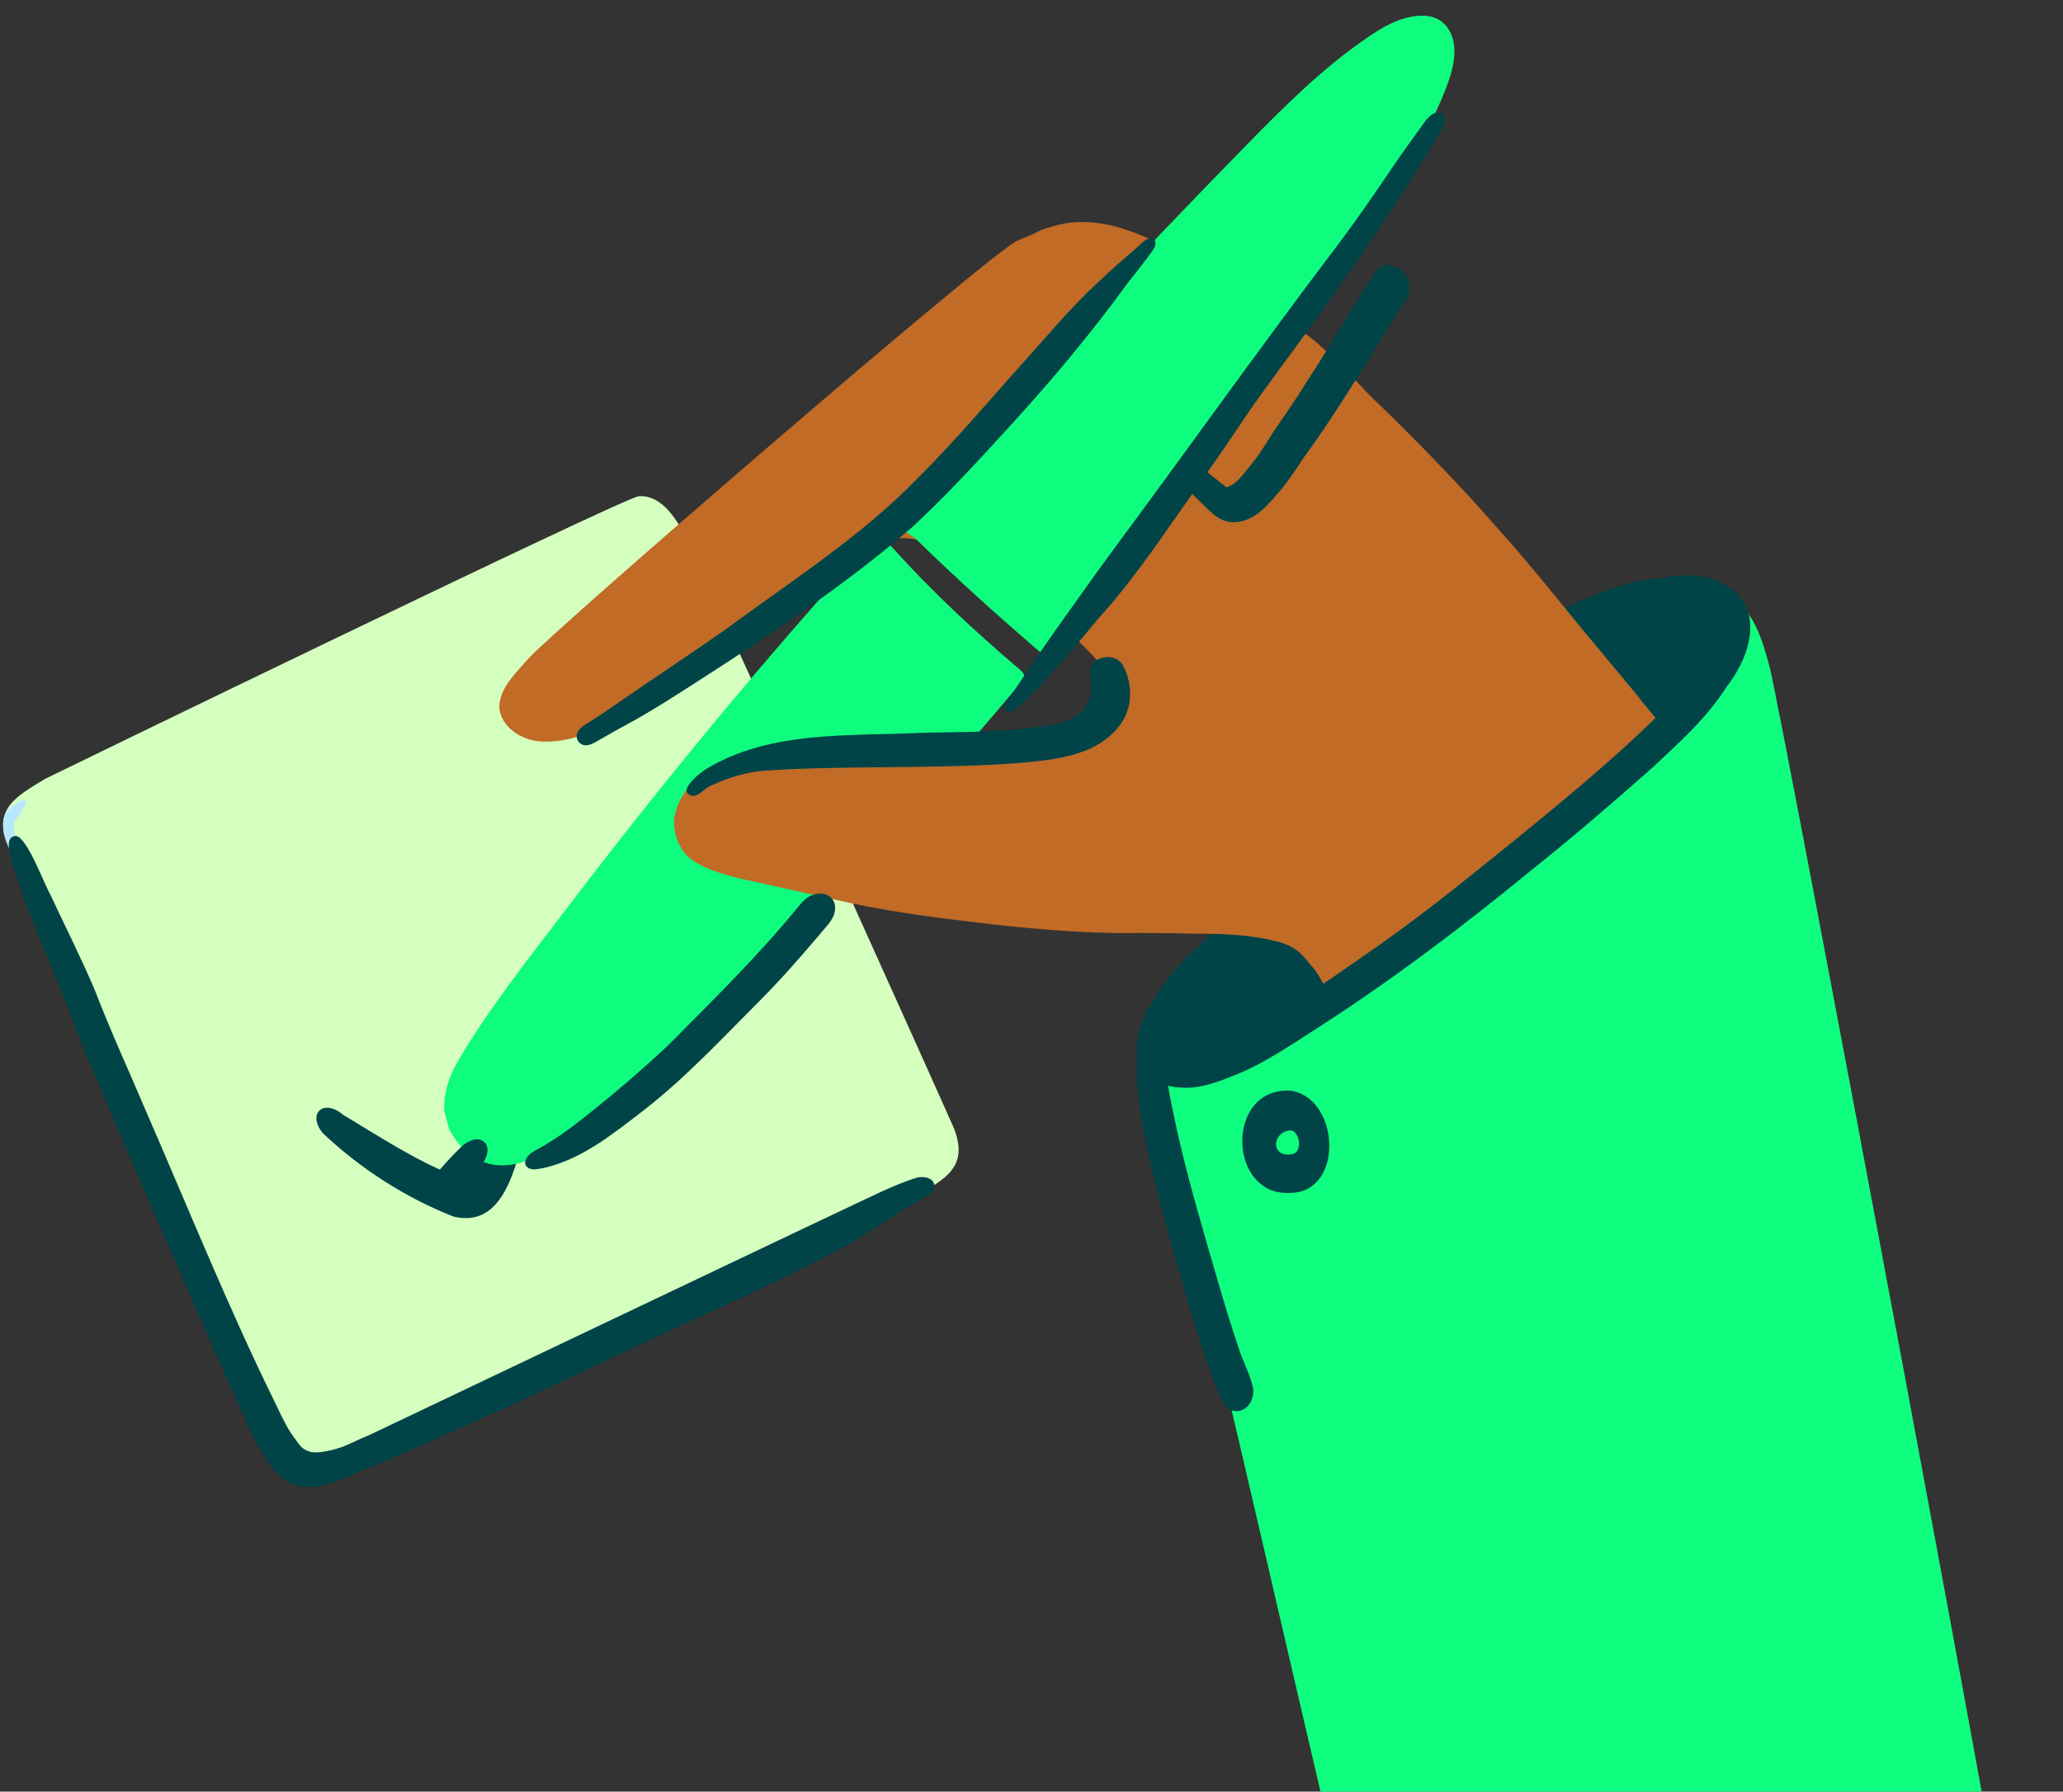 <svg width="137" height="119" viewBox="0 0 137 119" fill="none" xmlns="http://www.w3.org/2000/svg">
<rect x="0" y="0" width="137" height="119" fill="#333333" stroke="none"/>
<path d="M63.381 75.011C64.089 76.956 63.425 77.899 61.745 78.891C60.029 79.866 58.25 80.726 56.525 81.686C53.112 83.575 33.95 92.683 32.569 93.296C31.026 93.979 29.48 94.652 27.907 95.295C26.115 96.019 24.33 96.817 22.433 97.226C21.914 97.338 21.403 97.525 20.865 97.507C20.372 97.484 19.867 97.331 19.475 97.025C19.105 96.677 18.771 96.299 18.467 95.9C18.292 95.693 18.129 95.468 17.974 95.24C17.233 94.157 16.642 92.983 16.13 91.776C15.432 90.147 14.681 88.544 13.98 86.917C13.296 85.226 12.598 83.542 11.866 81.871C9.606 76.72 7.403 71.543 5.146 66.39C4.075 64.102 3.198 61.732 2.185 59.419V59.417C2.169 59.389 2.154 59.36 2.138 59.331C1.592 58.3 1.067 57.239 0.577 56.183C-0.561 53.73 1.153 52.856 3.007 51.726C3.083 51.678 41.68 32.921 42.417 32.962C42.554 32.953 42.693 32.955 42.831 32.969C43.991 33.164 44.705 34.219 45.278 35.153C45.884 36.038 63.222 74.6 63.381 75.011Z" fill="#D5FFBF"/>
<path d="M5.859 66.8C5.45 66.691 5.204 66.297 5.045 65.932C4.873 65.55 4.67 65.183 4.487 64.805C3.778 63.292 3.121 61.755 2.415 60.241C1.803 59.057 1.234 57.858 0.714 56.632C0.478 56.06 0.186 55.48 0.202 54.846C0.179 54.37 0.316 53.935 0.721 53.654C0.958 53.428 1.241 53.202 1.563 53.129C1.743 53.164 1.773 53.381 1.67 53.511C1.547 53.698 1.413 53.88 1.304 54.077C1.196 54.257 1.028 54.406 0.951 54.6C0.798 55.378 1.265 56.084 1.54 56.78C1.859 57.492 2.15 58.222 2.521 58.911C3.426 60.641 4.151 62.457 4.982 64.223C5.309 65.059 6.033 65.854 5.86 66.8H5.859Z" fill="#B7E8FF"/>
<path d="M19.808 98.698C18.203 98.251 17.391 96.502 16.679 95.133C15.446 92.533 7.792 75.079 5.261 68.928C4.25 66.062 2.988 63.3 1.894 60.467C1.618 59.751 1.367 59.027 1.128 58.299C0.929 57.611 0.024 55.487 1.101 55.531C1.85 55.743 2.895 58.631 3.346 59.427C4.333 61.537 5.384 63.622 6.297 65.765C7.346 68.494 8.569 71.149 9.711 73.839C12.49 80.221 15.094 86.683 18.155 92.939C18.53 93.683 18.854 94.475 19.315 95.172C19.321 95.182 19.327 95.192 19.333 95.202C19.412 95.331 19.508 95.451 19.599 95.572C19.67 95.673 19.742 95.773 19.815 95.873C19.934 96.038 20.073 96.184 20.246 96.282H20.244C20.244 96.283 20.245 96.281 20.246 96.282C20.249 96.284 20.252 96.285 20.254 96.287C20.29 96.307 20.328 96.326 20.367 96.341C20.368 96.342 20.369 96.342 20.369 96.342L20.369 96.342C20.374 96.344 20.38 96.347 20.386 96.349C20.548 96.421 20.719 96.476 20.895 96.482C20.917 96.483 20.942 96.483 20.965 96.483C21.171 96.483 21.381 96.453 21.582 96.414C21.765 96.378 21.948 96.346 22.128 96.297C22.405 96.221 22.679 96.143 22.944 96.03C23.185 95.927 23.424 95.824 23.659 95.708C23.856 95.611 24.058 95.524 24.259 95.435C24.811 96.091 24.802 97.285 23.99 97.704C22.925 98.156 21.69 98.771 20.491 98.771C20.262 98.771 20.033 98.748 19.808 98.698Z" fill="#004448"/>
<path d="M32.979 93.644C32.981 93.643 32.981 93.641 32.983 93.641C32.981 93.642 32.979 93.644 32.977 93.646L32.979 93.644Z" fill="#004448"/>
<path d="M20.734 98.218C19.995 98.186 19.232 97.935 18.75 97.35C18.599 97.202 18.469 97.037 18.34 96.87C18.091 96.605 17.75 96.262 17.824 95.87C17.898 95.608 18.143 95.427 18.412 95.396C18.686 95.365 18.919 95.449 19.134 95.582C19.622 95.884 20.022 96.435 20.618 96.454C20.642 96.454 20.666 96.454 20.689 96.454C20.756 96.47 20.826 96.48 20.895 96.483C20.918 96.483 20.94 96.483 20.964 96.483C21.171 96.483 21.38 96.453 21.582 96.415C21.765 96.378 21.949 96.346 22.128 96.297C22.405 96.222 22.68 96.144 22.944 96.031C23.185 95.927 24.275 95.429 24.275 95.429C24.311 95.417 24.521 95.319 24.594 95.284C24.708 95.237 57.318 79.693 58.664 79.089C59.383 78.769 60.109 78.466 60.858 78.225C61.28 78.108 62.045 78.194 62.042 78.778C61.994 79.432 61.223 79.567 60.773 79.879C58.999 80.945 57.307 82.151 55.475 83.12C51.425 85.273 47.05 87.183 42.999 89.064C40.142 90.454 37.245 91.763 34.378 93.134C32.211 94.109 30.053 95.103 27.87 96.043C25.674 96.939 23.472 98.225 21.047 98.225C20.944 98.225 20.839 98.224 20.734 98.218Z" fill="#004448"/>
<mask id="mask0_1_625" style="mask-type:alpha" maskUnits="userSpaceOnUse" x="7" y="60" width="35" height="32">
<path d="M19.25 71.679C19.25 71.679 26.387 76.86 30.099 79.555" stroke="#FF0000" stroke-width="23.3" stroke-linecap="round" stroke-linejoin="round"/>
</mask>
<g mask="url(#mask0_1_625)">
<path d="M30.126 80.809C26.932 79.557 23.91 77.61 21.423 75.251C20.374 73.922 21.511 72.968 22.778 74.041C25.163 75.469 27.495 77.021 30.087 78.06C31.935 78.996 32.411 74.624 32.903 73.476C34.399 67.736 35.768 61.964 37.173 56.202C37.498 54.861 37.661 53.464 38.127 52.166C38.775 50.975 40.34 52.032 40.223 53.138C39.657 56.409 38.765 59.622 38.032 62.86C36.987 66.596 36.234 70.407 35.193 74.143C34.339 76.632 33.806 81.681 30.126 80.809Z" fill="#004448"/>
</g>
<path d="M75.897 72.062C75.62 71.858 75.639 71.472 75.591 71.166C75.51 70.758 75.484 70.162 75.491 69.79C75.439 68.457 76.1 67.256 76.767 66.148C77.518 64.896 78.522 63.811 79.59 62.822C81.221 61.199 83.056 59.807 84.866 58.393C86.01 57.531 87.134 56.641 88.28 55.782C89.453 54.852 90.564 53.848 91.758 52.944C93.507 51.567 95.332 50.293 97.044 48.869C98.814 47.398 100.721 45.602 102.351 44.101C102.864 43.61 103.394 43.136 103.91 42.647C104.832 41.743 105.713 40.757 106.885 40.169C107.941 39.639 109.041 39.125 110.224 38.977C111.468 38.762 112.944 38.535 113.998 39.395C114.86 40.069 115.132 41.234 114.942 42.276C114.553 44.373 112.818 45.826 111.349 47.226C110.335 48.221 109.282 49.17 108.167 50.05C107.013 51.107 105.737 52.01 104.502 52.967C102.02 54.961 99.72 57.173 97.18 59.096C94.646 60.994 92.321 63.154 89.766 65.024C89.034 65.532 88.356 66.11 87.68 66.69C86.57 67.602 85.367 68.395 84.155 69.164C83.543 69.541 82.904 69.869 82.229 70.118C81.636 70.384 81.052 70.676 80.41 70.811C78.961 71.2 77.466 70.519 77.211 68.951C76.962 69.511 76.868 70.136 76.86 70.746C76.876 71.219 76.889 71.762 76.463 72.064C76.297 72.18 76.061 72.18 75.897 72.062ZM87.004 61.86C87.598 62.143 87.824 62.847 87.736 63.467C90.043 61.827 92.165 59.956 94.379 58.195C95.59 57.226 96.835 56.297 98.03 55.307C99.838 53.735 101.641 52.154 103.5 50.643C105.595 49.067 107.629 47.408 109.552 45.624C110.461 44.662 112.435 43.192 112.7 41.926C112.354 41.192 109.954 41.765 109.297 41.956C108.223 42.355 107.138 42.82 106.321 43.648C105.285 44.715 104.17 45.699 103.084 46.715C100.323 49.242 97.569 51.797 94.486 53.935C92.695 55.261 91.015 56.73 89.276 58.122C88.256 58.882 87.265 59.679 86.249 60.442C86.371 60.607 86.445 60.806 86.477 61.017C86.644 61.234 86.729 61.51 86.75 61.781C86.838 61.794 86.926 61.815 87.004 61.86Z" fill="#004448"/>
<path d="M106.997 47.364C106.997 47.362 106.997 47.362 106.996 47.36C106.912 47.173 106.862 46.981 106.849 46.786C106.141 47.157 105.421 46.481 105.411 45.764C103.867 43.762 105.828 42.486 107.607 41.837C108.435 41.449 109.386 40.436 110.342 40.929C110.735 40.81 111.181 40.983 111.426 41.302C112.105 40.992 112.914 41.341 113.056 42.098C113.419 42.628 113.319 43.331 113.014 43.861C113.123 44.863 112.233 45.43 111.493 45.893C110.701 46.415 109.891 46.911 109.015 47.283C108.434 47.847 107.482 48.296 106.997 47.364Z" fill="#004448"/>
<path d="M104.632 42.408C103.52 42.506 102.687 41.508 103.626 40.608C104.291 40.083 105.144 39.873 105.901 39.509C107.695 38.782 109.648 38.231 111.578 38.443C112.202 38.508 112.722 38.751 113.295 38.943C113.513 39.046 113.825 39.078 113.941 39.312C114.031 39.729 113.501 39.748 113.217 39.697C112.965 39.68 112.714 39.681 112.462 39.677C112.137 39.662 111.602 39.835 111.384 39.915C110.368 40.219 109.458 40.572 108.46 40.896C107.64 41.198 106.846 41.563 106.049 41.919C105.589 42.117 105.141 42.374 104.632 42.408Z" fill="#004448"/>
<path d="M92.181 27.723C92.566 28.52 91.686 28.963 91.034 28.581C90.606 28.326 90.36 27.864 89.994 27.535C89.342 26.881 88.704 26.209 88.065 25.549C87.848 25.84 87.663 26.154 87.446 26.445C86.294 27.777 85.279 29.216 84.195 30.601C83.467 31.622 82.604 32.537 81.859 33.545C81.354 34.303 80.712 34.944 80.093 35.606C79.685 36.071 79.344 36.592 78.976 37.087C77.985 38.312 76.939 39.497 75.846 40.631C75.222 41.25 74.698 41.961 74.129 42.629C74.097 42.68 74.062 42.727 74.025 42.77C74.858 43.71 75.542 44.792 75.668 46.06C75.768 46.673 75.772 47.297 75.642 47.906C75.62 48.046 75.576 48.183 75.479 48.291C75.148 48.664 74.568 48.551 74.221 48.255C73.713 47.837 73.813 47.344 73.917 46.776C73.972 45.751 73.651 44.729 72.952 43.968C71.8 42.633 70.423 41.514 69.064 40.398C67.191 38.869 65.208 37.515 63.004 36.516C61.7 35.945 60.23 35.511 58.813 35.883C58.792 35.888 58.773 35.892 58.752 35.898C58.749 35.901 58.746 35.902 58.743 35.904C57.674 36.484 56.757 37.292 55.748 37.964C55.141 38.374 54.543 38.798 54.017 39.18C53.062 39.865 52.123 40.575 51.178 41.272C49.568 42.448 47.922 43.57 46.252 44.659C44.884 45.598 43.471 46.503 41.986 47.258C41.465 47.622 40.835 47.881 40.3 48.156C39.152 48.706 37.945 49.17 36.664 49.246C35.991 49.292 35.297 49.24 34.687 48.936C33.737 48.511 32.907 47.507 33.23 46.421C33.509 45.361 34.368 44.588 35.056 43.778C36.641 41.956 65.881 16.686 67.541 15.996C67.906 15.836 68.273 15.678 68.645 15.537C69.122 15.232 69.713 15.091 70.251 14.941C72.849 14.291 75.469 15.366 77.739 16.564C79.347 17.411 80.957 18.338 82.489 19.284C83.73 20 84.865 20.866 85.972 21.768C85.997 21.782 86.019 21.795 86.039 21.806C87.005 22.26 87.754 23.046 88.533 23.757C89.461 24.67 90.375 25.595 91.219 26.587C91.542 26.961 91.911 27.311 92.181 27.723Z" fill="#C16B27"/>
<path d="M29.825 74.991C29.718 74.589 29.61 74.186 29.503 73.784C29.435 72.48 29.898 71.329 30.55 70.24C32.656 66.722 35.21 63.524 37.685 60.271C44.061 51.891 50.756 43.773 57.846 35.984C58.202 35.593 58.436 35.506 58.79 35.918C58.939 36.092 59.132 36.227 59.284 36.397C61.887 39.285 64.725 41.928 67.688 44.44C68.047 44.745 68.141 44.922 67.803 45.329C60.146 54.528 51.866 63.135 43.084 71.261C41.57 72.662 40.008 74.021 38.379 75.298C37.399 76.066 36.303 76.605 35.16 77.041C32.855 77.921 30.989 77.182 29.825 74.991Z" fill="#0FFD7E"/>
<path d="M96.495 2.642C96.702 3.492 96.532 4.415 96.221 5.317C95.695 6.844 94.973 8.279 94.14 9.661C90.497 15.709 86.302 21.371 82.055 27.001C78.041 32.32 74.326 37.862 70.09 43.018C69.609 43.602 69.386 43.586 68.84 43.115C66.114 40.765 63.441 38.359 60.869 35.843C60.43 35.413 59.545 35.19 59.592 34.603C59.632 34.111 60.311 33.665 60.719 33.208C67.917 25.16 75.301 17.283 82.847 9.562C85.301 7.052 87.81 4.56 90.724 2.549C91.799 1.808 92.913 1.131 94.271 1.045C95.382 0.975 96.192 1.525 96.495 2.642Z" fill="#0FFD7E"/>
<path d="M90.832 68.619C90.656 68.597 90.501 68.543 90.362 68.465C90.124 68.452 89.884 68.368 89.707 68.214C89.025 67.51 88.657 66.561 88.115 65.752C87.787 65.188 87.505 64.591 87.053 64.11C86.736 63.748 86.455 63.341 86.045 63.074C85.645 62.796 85.198 62.615 84.723 62.515C83.008 62.079 81.245 62.015 79.485 62.019C77.808 61.979 76.129 61.95 74.451 61.976C71.291 61.952 67.914 61.642 64.825 61.266C62.115 60.955 59.409 60.589 56.736 60.038C54.609 59.581 52.491 59.08 50.365 58.621C49.201 58.372 48.028 58.12 46.931 57.648C46.772 57.588 46.61 57.512 46.451 57.423C46.44 57.417 46.429 57.412 46.418 57.405C46.173 57.273 45.939 57.117 45.724 56.926C45.015 56.258 44.671 55.211 44.788 54.249C45.021 53.033 45.834 51.928 46.9 51.304C47.77 50.803 48.757 50.536 49.753 50.458C52.365 50.206 54.994 50.234 57.615 50.184C60.561 50.11 63.514 50.08 66.446 49.749C68.49 49.59 70.625 49.313 72.443 48.311C73.116 47.839 73.79 47.163 73.936 46.327C74.028 45.108 73.382 44.04 72.502 43.238C72.638 43.062 72.77 42.883 72.908 42.708C73.236 42.288 73.572 41.875 73.905 41.459C74.257 41.018 74.597 40.567 74.934 40.114C74.924 40.128 74.914 40.142 74.903 40.156C75.08 39.92 75.255 39.681 75.434 39.447C75.772 39.007 76.118 38.573 76.458 38.136C76.787 37.715 77.125 37.304 77.453 36.884C77.797 36.443 78.141 36.002 78.478 35.557C78.812 35.116 79.139 34.672 79.478 34.236C79.769 33.868 80.062 33.5 80.357 33.134C80.655 32.763 80.954 32.395 81.244 32.02C81.24 32.025 81.236 32.03 81.231 32.035C81.282 31.971 81.333 31.906 81.383 31.841C81.379 31.847 81.375 31.853 81.37 31.859C81.505 31.685 81.64 31.51 81.774 31.335C81.774 31.334 81.774 31.334 81.774 31.334C81.774 31.335 81.774 31.335 81.774 31.335C81.774 31.335 81.774 31.335 81.773 31.335C81.773 31.336 81.773 31.336 81.773 31.337C81.773 31.337 81.771 31.338 81.771 31.339C81.772 31.338 81.773 31.337 81.773 31.337C81.773 31.336 81.773 31.336 81.773 31.335C81.774 31.335 81.774 31.335 81.774 31.334C81.775 31.334 81.777 31.332 81.778 31.331C81.779 31.33 81.779 31.329 81.779 31.328C81.788 31.317 81.796 31.306 81.805 31.295C81.823 31.272 81.841 31.249 81.858 31.226C81.861 31.222 81.863 31.22 81.865 31.217C81.866 31.215 81.868 31.214 81.869 31.211C81.881 31.197 81.891 31.183 81.902 31.168C81.898 31.173 81.895 31.178 81.891 31.183C81.9 31.172 81.908 31.161 81.916 31.15C81.917 31.15 81.917 31.15 81.917 31.15C81.917 31.149 81.918 31.148 81.918 31.148C81.919 31.147 81.92 31.146 81.921 31.145C81.958 31.098 81.995 31.05 82.031 31.003C82.032 31.001 82.034 30.999 82.036 30.997C82.034 30.999 82.032 31.001 82.031 31.003C82.03 31.004 82.029 31.006 82.028 31.007C82.031 31.003 82.033 31 82.036 30.996L82.036 30.997C82.036 30.997 82.037 30.995 82.037 30.994C82.037 30.995 82.036 30.996 82.036 30.996C82.044 30.985 82.053 30.974 82.06 30.964C82.053 30.974 82.046 30.984 82.037 30.994C82.559 30.328 83.093 29.672 83.619 29.009C84.287 28.165 84.956 27.32 85.637 26.486C85.973 26.076 86.311 25.666 86.652 25.26C86.996 24.851 87.342 24.445 87.683 24.035C87.77 23.93 87.858 23.826 87.946 23.722C88.171 23.908 88.394 24.098 88.625 24.277C89.551 24.989 90.453 25.73 91.277 26.561C94.139 29.331 96.924 32.183 99.54 35.187C101.936 37.846 104.115 40.684 106.424 43.416C107.21 44.361 107.993 45.31 108.782 46.254C108.783 46.256 108.785 46.259 108.787 46.261C108.792 46.267 108.796 46.274 108.801 46.281C108.874 46.379 108.952 46.472 109.022 46.571C109.012 46.557 109.001 46.542 108.991 46.527C109.102 46.685 109.228 46.827 109.354 46.971C109.455 47.086 109.553 47.204 109.647 47.325L109.648 47.326C109.649 47.327 109.649 47.328 109.65 47.329L109.651 47.33C109.652 47.331 109.652 47.333 109.653 47.334C109.655 47.336 109.658 47.338 109.66 47.342C109.661 47.343 109.663 47.346 109.665 47.348C109.665 47.348 109.665 47.348 109.665 47.349C109.666 47.35 109.667 47.351 109.668 47.352C109.668 47.352 109.668 47.352 109.669 47.353C109.669 47.353 109.669 47.353 109.669 47.354L109.67 47.355C109.67 47.356 109.671 47.356 109.671 47.356C109.672 47.358 109.674 47.359 109.675 47.361C109.675 47.362 109.676 47.363 109.677 47.363C109.677 47.364 109.678 47.364 109.678 47.364C109.678 47.364 109.677 47.363 109.677 47.363C109.677 47.364 109.678 47.365 109.679 47.365C109.679 47.366 109.68 47.368 109.68 47.368C109.68 47.368 109.681 47.369 109.682 47.369C109.682 47.37 109.683 47.371 109.683 47.371L109.682 47.37C109.682 47.371 109.683 47.371 109.684 47.373C109.685 47.373 109.685 47.374 109.685 47.374C109.685 47.374 109.686 47.375 109.686 47.375C109.686 47.375 109.687 47.376 109.687 47.376C109.688 47.377 109.689 47.379 109.69 47.38C109.691 47.381 109.691 47.381 109.691 47.382C109.692 47.382 109.692 47.383 109.693 47.383C109.693 47.384 109.693 47.384 109.694 47.385C109.694 47.385 109.694 47.385 109.694 47.386C109.695 47.386 109.695 47.387 109.696 47.387C109.696 47.388 109.696 47.388 109.697 47.388C109.697 47.389 109.697 47.389 109.697 47.389C109.698 47.39 109.698 47.391 109.698 47.391L109.699 47.392C109.7 47.392 109.7 47.393 109.7 47.393C109.702 47.395 109.703 47.397 109.705 47.399C109.707 47.402 109.708 47.403 109.71 47.406C109.712 47.408 109.713 47.409 109.714 47.411C109.714 47.411 109.715 47.413 109.716 47.413C109.717 47.414 109.717 47.415 109.718 47.415C109.719 47.416 109.72 47.417 109.721 47.419C109.784 47.499 109.85 47.574 109.914 47.652C109.914 47.653 109.914 47.653 109.915 47.654C109.916 47.654 109.917 47.656 109.918 47.657C109.921 47.66 109.923 47.663 109.926 47.666C109.929 47.671 109.933 47.675 109.937 47.68C109.943 47.688 109.949 47.696 109.955 47.703C110.069 47.844 110.184 47.987 110.297 48.128C110.393 48.573 110.325 49.062 110.123 49.616C109.968 50.036 109.686 50.393 109.394 50.727C108.763 51.458 108.063 52.126 107.381 52.809C106.103 54.009 104.823 55.205 103.632 56.493C101.628 58.441 99.757 60.511 97.924 62.62C96.298 64.245 94.977 66.191 93.099 67.548C92.552 67.921 91.981 68.381 91.331 68.552C91.17 68.594 91.004 68.619 90.832 68.619Z" fill="#C16B27"/>
<path d="M29.516 79.907C28.991 79.987 28.505 79.559 28.519 79.028C28.507 78.621 28.715 78.245 28.985 77.954C29.527 77.307 30.095 76.68 30.71 76.103C31.099 75.762 31.807 75.436 32.22 75.916C32.608 76.442 32.189 77.161 31.834 77.59C31.46 78.067 31.071 78.531 30.721 79.026C30.472 79.396 30.144 79.759 29.704 79.874C29.643 79.89 29.581 79.901 29.516 79.907Z" fill="#004448"/>
<path d="M67.826 50.667C62.21 51.103 56.561 50.821 50.939 51.175C49.61 51.25 48.276 51.673 47.092 52.242C46.74 52.428 46.454 52.827 46.05 52.867C44.787 52.669 46.503 51.293 46.958 51.039C51.168 48.529 56.331 48.897 61.058 48.68C63.489 48.601 65.928 48.664 68.346 48.349C69.366 48.221 70.439 48.145 71.36 47.647C72.002 47.229 72.445 46.478 72.463 45.711C72.499 45.2 72.24 44.654 72.5 44.183C72.934 43.478 74.184 43.438 74.579 44.204C75.246 45.44 75.232 47.072 74.346 48.2C73.518 49.276 72.355 49.847 71.093 50.178C70.027 50.458 68.889 50.568 67.826 50.667Z" fill="#004448"/>
<path d="M39.027 49.496C38.449 49.584 38.074 48.977 38.449 48.489C38.613 48.266 38.851 48.136 39.082 47.995C39.848 47.523 40.581 46.997 41.324 46.49C43.609 44.914 45.929 43.39 48.201 41.796C52.53 38.591 57.233 35.61 60.963 31.739C63.515 29.208 65.82 26.443 68.225 23.776C69.573 22.279 70.864 20.729 72.313 19.326C73.148 18.543 73.889 17.816 74.754 17.093C75.037 16.847 75.324 16.606 75.598 16.35C75.789 16.173 75.997 15.948 76.252 15.866C76.889 15.714 76.812 16.342 76.5 16.704C75.948 17.465 75.451 18.091 74.897 18.787C72.401 22.229 69.696 25.436 66.832 28.56C64.8 30.783 62.755 33.007 60.543 35.043C56.297 38.708 51.631 41.838 46.924 44.873C45.118 46.031 43.328 47.218 41.431 48.226C40.985 48.471 40.54 48.719 40.101 48.978C39.771 49.145 39.465 49.383 39.108 49.477C39.081 49.484 39.054 49.491 39.027 49.496Z" fill="#004448"/>
<path d="M36.123 77.573C35.79 77.628 35.417 77.753 35.098 77.588C34.545 77.234 35.132 76.609 35.54 76.42C36.65 75.832 37.713 75.071 38.675 74.312C40.664 72.749 42.592 71.1 44.435 69.366C47.4 66.373 50.415 63.42 53.077 60.148C53.072 60.154 53.068 60.159 53.063 60.163C53.219 59.972 53.369 59.802 53.576 59.652C54.332 59.071 55.586 59.339 55.449 60.462C55.372 61.13 54.804 61.578 54.42 62.083C53.16 63.569 51.875 65.04 50.5 66.421C47.981 68.941 45.556 71.567 42.731 73.758C40.8 75.24 38.796 76.876 36.403 77.505C36.31 77.529 36.216 77.552 36.123 77.573Z" fill="#004448"/>
<path d="M67.035 47.033C66.818 46.915 67.054 46.578 67.254 46.668C67.472 46.786 67.236 47.123 67.035 47.033Z" fill="#004448"/>
<path d="M67.022 47.281C66.362 47.269 66.899 46.522 67.097 46.257C67.383 45.833 67.666 45.407 67.948 44.98C69.74 42.302 71.559 39.804 73.426 37.2C78.541 30.309 83.505 23.307 88.687 16.465C90.021 14.707 91.364 12.761 92.57 10.968C93.187 10.068 93.826 9.183 94.466 8.299C94.74 7.915 95.053 7.448 95.582 7.468C95.904 7.488 96.017 7.838 95.96 8.109C95.924 8.337 95.785 8.521 95.666 8.713C95.151 9.585 94.644 10.463 94.087 11.311C91.853 14.873 89.466 18.335 86.998 21.739C85.595 23.698 84.126 25.61 82.763 27.598C81.664 29.269 80.506 30.899 79.365 32.543C77.306 35.421 75.375 38.407 72.985 41.029C72.191 41.956 71.448 42.926 70.625 43.828C69.749 44.832 68.861 45.829 67.904 46.687C67.637 46.919 67.378 47.202 67.022 47.281Z" fill="#004448"/>
<path d="M81.977 34.689C80.921 34.734 80.216 33.811 79.525 33.149C79.066 32.688 78.526 32.239 78.299 31.611C78.201 31.305 78.249 30.831 78.576 30.672C79.057 30.438 79.458 30.791 79.813 31.077C80.368 31.496 80.896 31.949 81.452 32.364C82.162 32.161 82.56 31.472 83.016 30.943C83.591 30.263 84.049 29.5 84.523 28.75C85.299 27.605 86.098 26.472 86.819 25.29C88.399 22.915 89.767 20.403 91.366 18.041C92.078 17.077 93.47 17.879 93.572 18.902C93.671 19.405 93.463 19.872 93.144 20.25C92.817 20.735 92.515 21.236 92.211 21.734C90.381 24.661 88.606 27.625 86.566 30.413C85.989 31.284 85.423 32.166 84.71 32.934C84.004 33.778 83.146 34.65 81.977 34.689Z" fill="#004448"/>
<path d="M134.427 135.285C134.205 137.731 99.391 155.337 97.349 156.656C95.985 156.213 81.908 93.645 81.439 92.256C81.169 91.569 81.203 90.825 81.104 90.104C80.853 88.939 80.674 87.757 80.383 86.6C79.859 84.453 78.996 82.39 78.672 80.196C78.467 78.436 78.088 76.699 77.493 75.029C77.185 74.141 76.965 73.229 76.787 72.307C76.412 70.791 78.168 70.36 79.331 70.433C81.95 70.581 109.711 50.009 110.299 49.957C110.437 49.823 110.572 49.682 110.698 49.52C111.037 49.084 113.534 45.714 114.4 44.457C114.593 44.144 114.846 43.772 115.163 43.546C115.032 42.948 114.888 42.352 114.72 41.764C114.607 41.419 114.535 41.257 114.422 40.953C114.289 40.598 114.315 40.117 113.934 39.925C113.717 39.817 113.759 39.461 113.939 39.345C114.286 39.166 114.591 39.39 114.852 39.559C115.315 40.015 115.857 40.38 116.214 40.931C116.894 41.953 117.207 43.174 117.531 44.346C118.33 47.517 134.566 133.981 134.427 135.285Z" fill="#0FFE7F"/>
<path d="M109.73 48.261L109.732 48.262L109.73 48.261Z" fill="#FFD2B6"/>
<path d="M109.729 48.26L109.731 48.261L109.729 48.26Z" fill="#FFD2B6"/>
<path d="M84.505 28.31L84.504 28.311C84.502 28.312 84.501 28.314 84.5 28.314C84.502 28.313 84.503 28.312 84.505 28.31Z" fill="#FFD2B6"/>
<path d="M84.604 28.215C84.603 28.216 84.6 28.218 84.599 28.22C84.597 28.221 84.596 28.222 84.596 28.222C84.599 28.22 84.602 28.217 84.604 28.215Z" fill="#FFD2B6"/>
<path d="M84.608 28.21L84.607 28.213C84.607 28.213 84.605 28.214 84.604 28.215C84.606 28.213 84.607 28.212 84.608 28.21Z" fill="#FFD2B6"/>
<path d="M84.66 28.16C84.663 28.158 84.665 28.156 84.668 28.154L84.667 28.154C84.664 28.157 84.662 28.16 84.659 28.162L84.66 28.16Z" fill="#FFD2B6"/>
<path d="M84.668 28.153L84.667 28.154L84.668 28.153Z" fill="#FFD2B6"/>
<path d="M84.688 28.133C84.685 28.137 84.681 28.141 84.677 28.145C84.681 28.141 84.684 28.137 84.688 28.133Z" fill="#FFD2B6"/>
<path d="M84.493 27.985C84.495 27.983 84.497 27.981 84.499 27.979C84.495 27.983 84.491 27.987 84.487 27.991C84.489 27.989 84.49 27.987 84.493 27.985Z" fill="#FFD2B6"/>
<path d="M109.917 48.572C109.921 48.579 109.926 48.587 109.93 48.594C109.925 48.587 109.921 48.58 109.917 48.572Z" fill="#FFD2B6"/>
<path d="M109.772 48.335L109.771 48.333L109.773 48.335L109.772 48.335Z" fill="#FFD2B6"/>
<path d="M109.772 48.334L109.77 48.332L109.771 48.332L109.772 48.334Z" fill="#FFD2B6"/>
<path d="M109.771 48.333C109.77 48.331 109.769 48.33 109.768 48.328C109.769 48.33 109.771 48.332 109.772 48.334L109.771 48.333Z" fill="#FFD2B6"/>
<path d="M109.769 48.331L109.769 48.33L109.771 48.332L109.769 48.331Z" fill="#FFD2B6"/>
<path d="M109.765 48.324L109.765 48.323C109.765 48.324 109.767 48.326 109.768 48.327L109.765 48.324Z" fill="#FFD2B6"/>
<path d="M109.761 48.315C109.761 48.316 109.761 48.316 109.761 48.316C109.763 48.319 109.764 48.321 109.765 48.323C109.764 48.321 109.762 48.318 109.761 48.315Z" fill="#FFD2B6"/>
<path d="M109.759 48.312L109.76 48.314L109.759 48.312Z" fill="#FFD2B6"/>
<path d="M109.759 48.312L109.758 48.31L109.759 48.312Z" fill="#FFD2B6"/>
<path d="M109.756 48.307L109.756 48.307L109.756 48.306L109.754 48.306L109.754 48.304C109.756 48.307 109.757 48.309 109.759 48.312C109.758 48.31 109.757 48.309 109.756 48.307Z" fill="#FFD2B6"/>
<path d="M109.756 48.306L109.754 48.304L109.755 48.305L109.756 48.306Z" fill="#FFD2B6"/>
<path d="M109.755 48.304L109.753 48.303L109.755 48.303L109.755 48.304L109.755 48.304Z" fill="#FFD2B6"/>
<path d="M109.755 48.303L109.754 48.301L109.752 48.3C109.752 48.298 109.75 48.296 109.749 48.294C109.748 48.292 109.747 48.291 109.746 48.289C109.749 48.294 109.752 48.298 109.755 48.304L109.755 48.303Z" fill="#FFD2B6"/>
<path d="M109.752 48.299L109.753 48.299L109.753 48.3L109.752 48.299Z" fill="#FFD2B6"/>
<path d="M109.752 48.298L109.75 48.296L109.75 48.295C109.75 48.295 109.751 48.297 109.752 48.298Z" fill="#FFD2B6"/>
<path d="M109.749 48.296L109.749 48.297L109.751 48.297L109.749 48.296Z" fill="#FFD2B6"/>
<path d="M109.745 48.288L109.746 48.289L109.745 48.288Z" fill="#FFD2B6"/>
<path d="M109.743 48.285L109.743 48.286L109.745 48.287L109.743 48.285Z" fill="#FFD2B6"/>
<path d="M109.74 48.279L109.74 48.278L109.741 48.281L109.74 48.279Z" fill="#FFD2B6"/>
<path d="M109.74 48.278L109.74 48.278L109.741 48.28L109.74 48.278Z" fill="#FFD2B6"/>
<path d="M109.74 48.279L109.741 48.28L109.74 48.279Z" fill="#FFD2B6"/>
<path d="M109.739 48.277L109.739 48.278L109.74 48.278L109.739 48.277Z" fill="#FFD2B6"/>
<path d="M109.739 48.275L109.737 48.273C109.737 48.274 109.739 48.275 109.74 48.276L109.739 48.275Z" fill="#FFD2B6"/>
<path d="M109.736 48.272C109.736 48.272 109.735 48.271 109.735 48.27C109.735 48.271 109.737 48.272 109.737 48.272L109.738 48.275L109.736 48.272Z" fill="#FFD2B6"/>
<path d="M109.734 48.269L109.733 48.268L109.733 48.266C109.734 48.268 109.736 48.27 109.737 48.272C109.737 48.272 109.735 48.27 109.734 48.269Z" fill="#FFD2B6"/>
<path d="M109.733 48.268L109.733 48.267L109.733 48.267L109.735 48.269L109.736 48.27L109.733 48.268Z" fill="#FFD2B6"/>
<path d="M109.734 48.267C109.734 48.267 109.733 48.267 109.733 48.267C109.733 48.267 109.734 48.267 109.734 48.267Z" fill="#FFD2B6"/>
<path d="M109.729 48.259L109.729 48.258L109.73 48.261L109.729 48.259Z" fill="#FFD2B6"/>
<path d="M109.725 48.253C109.724 48.252 109.724 48.251 109.724 48.25C109.725 48.253 109.727 48.256 109.728 48.258C109.728 48.256 109.726 48.255 109.725 48.253Z" fill="#FFD2B6"/>
<path d="M78.258 72.224C77.289 72.183 76.366 71.653 75.875 70.811C75.25 69.715 75.675 68.377 76.077 67.275C76.601 65.884 78.798 66.104 78.242 68.474C77.678 71.117 82.016 68.965 83.019 68.409C85.578 66.926 88.111 65.212 90.523 63.516C93.968 61.163 97.165 58.576 100.401 55.958C104.182 52.879 107.97 49.773 111.358 46.257C111.947 45.547 112.455 44.774 112.996 44.027C113.787 42.84 114.214 41.392 112.622 40.639C111.7 40.315 110.892 40.258 109.994 40.177C109.288 40.188 110.244 38.215 111.18 38.228C112.157 38.212 113.185 38.211 114.101 38.594C117.259 39.966 116.426 43.347 114.694 45.57C113.385 47.651 111.551 49.288 109.772 50.954C107.113 53.31 104.421 55.627 101.642 57.842C97.113 61.556 92.439 65.099 87.558 68.235C85.683 69.436 83.839 70.725 81.743 71.516C80.953 71.835 80.131 72.127 79.287 72.22C78.947 72.257 78.604 72.262 78.258 72.224Z" fill="#004448"/>
<path d="M81.092 92.933C79.389 88.76 78.302 84.362 77.071 80.035C76.366 77.167 75.57 74.272 75.499 71.305C75.374 69.464 77.775 67.397 77.618 68.227C77.056 70.606 77.739 73.022 78.226 75.359C78.99 78.738 79.998 82.055 80.959 85.381C81.363 86.751 81.775 88.12 82.238 89.473C82.515 90.423 83.056 91.304 83.226 92.277C83.284 93.088 82.775 93.666 82.212 93.728C81.801 93.772 81.362 93.544 81.092 92.933Z" fill="#004448"/>
<path d="M85.701 79.234C81.504 79.496 81.347 72.172 85.722 72.445C88.882 72.913 89.274 78.855 85.967 79.217C85.881 79.227 85.792 79.233 85.701 79.234ZM84.742 75.985C84.736 76.409 85.076 76.795 85.806 76.66C86.492 76.553 86.357 75.229 85.754 75.082C85.716 75.083 85.678 75.087 85.642 75.091C85.059 75.154 84.748 75.586 84.742 75.985Z" fill="#004448"/>
</svg>
